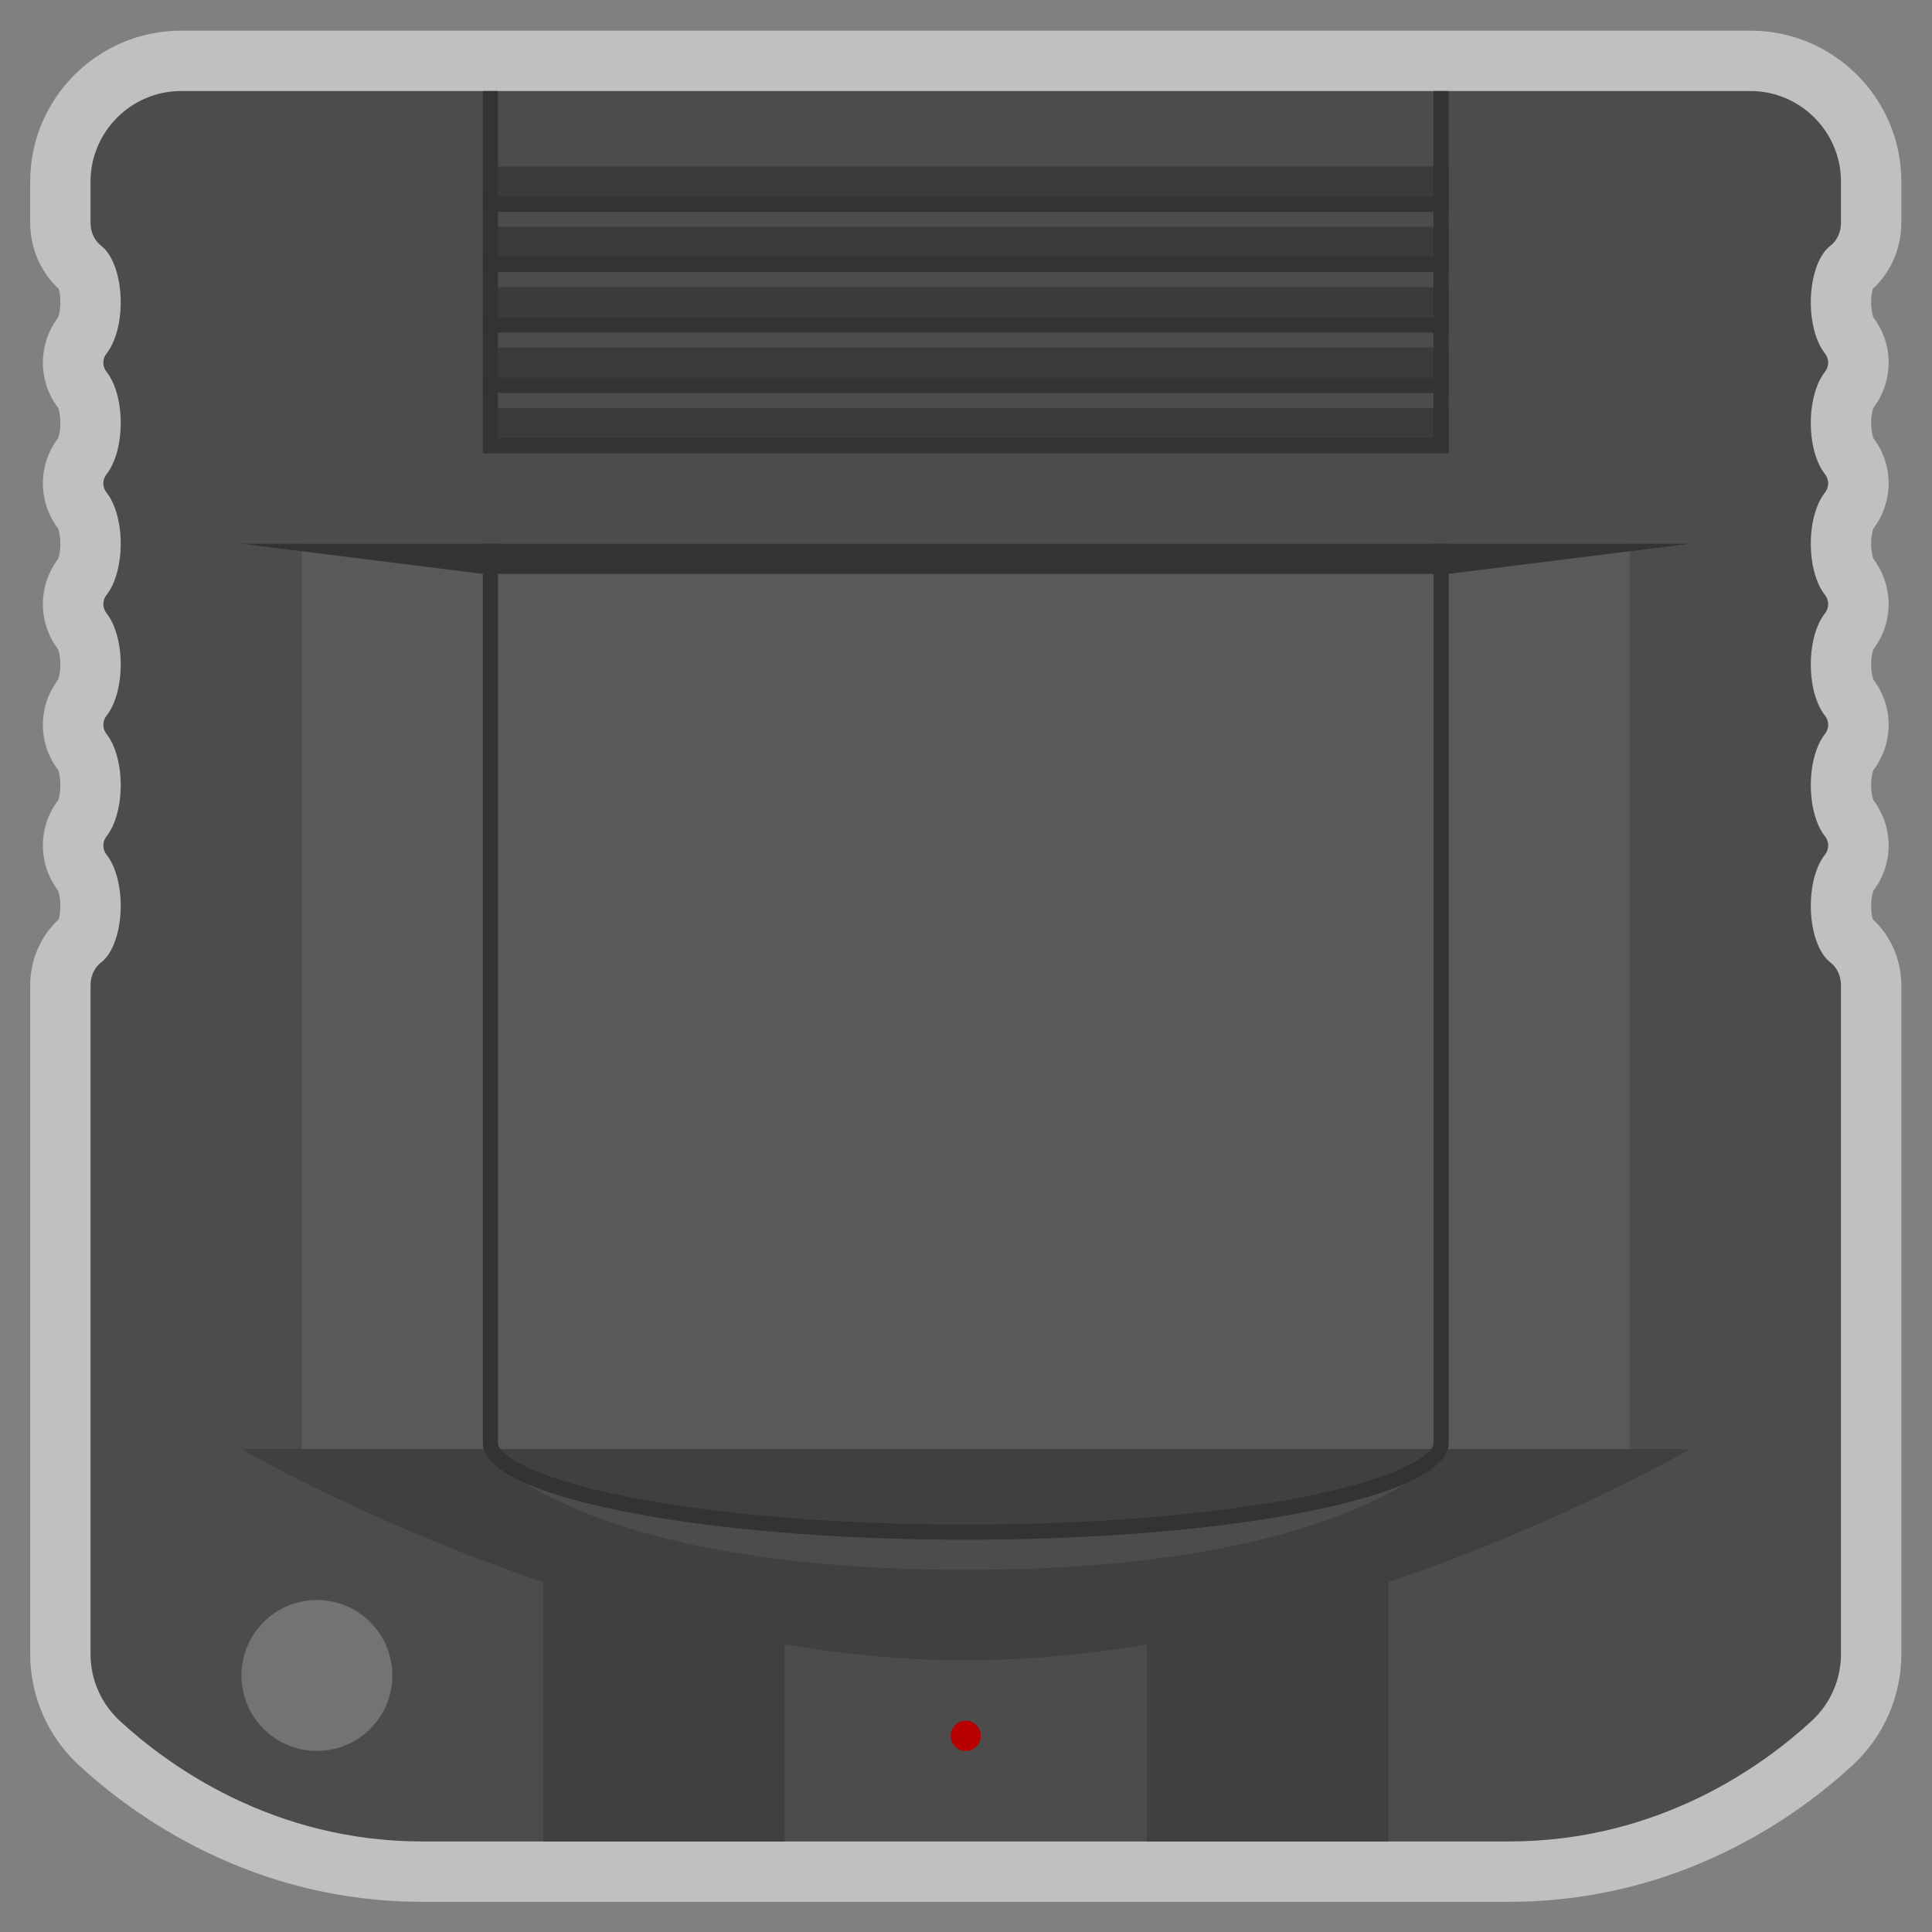 <?xml version="1.0" encoding="UTF-8" standalone="no"?>
<svg
   xmlns:dc="http://purl.org/dc/elements/1.1/"
   xmlns:cc="http://creativecommons.org/ns#"
   xmlns:rdf="http://www.w3.org/1999/02/22-rdf-syntax-ns#"
   xmlns:svg="http://www.w3.org/2000/svg"
   xmlns="http://www.w3.org/2000/svg"
   viewBox="0 0 341.333 341.333"
   height="256"
   width="256"
   xml:space="preserve"
   id="svg2"
   version="1.1"><rect x="0" y="0" width="341.333" height="341.333" fill="#808080" stroke="none"/><defs
     id="defs6"><clipPath
       id="clipPath18"
       clipPathUnits="userSpaceOnUse"><path
         id="path16"
         d="M 0,256 H 256 V 0 H 0 Z" /></clipPath><clipPath
       id="clipPath26"
       clipPathUnits="userSpaceOnUse"><path
         id="path24"
         d="M 4,252 H 252 V 4 H 4 Z" /></clipPath></defs><g
     transform="matrix(1.333,0,0,-1.333,0,341.333)"
     id="g10"><g
       id="g12"><g
         clip-path="url(#clipPath18)"
         id="g14"><g
           id="g20"><g
             id="g22" /><g
             id="g34"><g
               style="opacity:0.5"
               id="g32"
               clip-path="url(#clipPath26)"><g
                 id="g30"
                 transform="translate(252,226.536)"><path
                   id="path28"
                   style="fill:#ffffff;fill-opacity:1;fill-rule:nonzero;stroke:none"
                   d="m 0,0 v 5.464 c 0,11.029 -8.972,20 -20,20 h -40 -2 -124 -2 -40 c -11.028,0 -20,-8.971 -20,-20 V 0 c 0,-3.364 1.396,-6.562 3.779,-8.754 0.101,-0.35 0.221,-0.964 0.221,-1.782 0,-1.033 -0.192,-1.74 -0.294,-2.003 -2.695,-3.567 -2.695,-8.426 0,-11.994 0.102,-0.262 0.294,-0.969 0.294,-2.003 0,-1.033 -0.192,-1.74 -0.294,-2.003 -2.695,-3.567 -2.695,-8.426 0,-11.994 0.102,-0.262 0.294,-0.969 0.294,-2.003 0,-1.033 -0.192,-1.74 -0.294,-2.003 -2.695,-3.567 -2.695,-8.426 0,-11.994 0.102,-0.262 0.294,-0.969 0.294,-2.003 0,-1.033 -0.192,-1.74 -0.294,-2.003 -2.695,-3.567 -2.695,-8.426 0,-11.994 0.102,-0.262 0.294,-0.969 0.294,-2.003 0,-1.033 -0.192,-1.74 -0.294,-2.003 -2.695,-3.567 -2.695,-8.426 0,-11.994 0.102,-0.262 0.294,-0.969 0.294,-2.003 0,-0.818 -0.12,-1.431 -0.221,-1.781 -2.383,-2.192 -3.779,-5.391 -3.779,-8.755 v -88.641 c 0,-5.56 2.34,-10.912 6.419,-14.685 7.325,-6.774 22.987,-18.138 45.581,-18.138 h 16 32 48 32 16 c 22.594,0 38.256,11.364 45.58,18.138 4.08,3.773 6.42,9.125 6.42,14.685 v 88.641 c 0,3.364 -1.396,6.564 -3.779,8.755 -0.101,0.351 -0.221,0.964 -0.221,1.781 0,1.034 0.192,1.741 0.294,2.003 2.695,3.567 2.695,8.427 0,11.994 -0.102,0.263 -0.294,0.97 -0.294,2.003 0,1.034 0.192,1.741 0.294,2.003 2.695,3.567 2.695,8.427 0,11.994 -0.102,0.263 -0.294,0.97 -0.294,2.003 0,1.034 0.192,1.741 0.294,2.003 2.695,3.567 2.695,8.427 0,11.994 -0.102,0.263 -0.294,0.97 -0.294,2.003 0,1.034 0.192,1.741 0.294,2.003 2.695,3.567 2.695,8.427 0,11.994 -0.102,0.263 -0.294,0.97 -0.294,2.003 0,1.034 0.192,1.741 0.294,2.003 2.695,3.567 2.695,8.427 0,11.994 -0.102,0.263 -0.294,0.97 -0.294,2.003 0,0.818 0.12,1.431 0.221,1.782 C -1.396,-6.563 0,-3.364 0,0" /></g></g></g></g><g
           transform="translate(240,136)"
           id="g36"><path
             id="path38"
             style="fill:#4c4c4c;fill-opacity:1;fill-rule:nonzero;stroke:none"
             d="m 0,0 c 0,2.857 0.749,5.365 1.876,6.78 0.568,0.714 0.568,1.726 0,2.44 C 0.749,10.635 0,13.143 0,16 c 0,2.857 0.749,5.365 1.876,6.78 0.568,0.714 0.568,1.726 0,2.44 C 0.749,26.635 0,29.143 0,32 c 0,2.857 0.749,5.365 1.876,6.78 0.568,0.714 0.568,1.726 0,2.44 C 0.749,42.635 0,45.143 0,48 c 0,2.857 0.749,5.365 1.876,6.78 0.568,0.714 0.568,1.726 0,2.44 C 0.749,58.635 0,61.143 0,64 c 0,2.857 0.749,5.365 1.876,6.78 0.568,0.714 0.568,1.726 0,2.44 C 0.749,74.635 0,77.143 0,80 0,83.42 1.073,86.339 2.583,87.483 3.521,88.194 4,89.359 4,90.536 V 96 c 0,6.6 -5.4,12 -12,12 h -208 c -6.6,0 -12,-5.4 -12,-12 v -5.464 c 0,-1.177 0.479,-2.342 1.417,-3.053 1.51,-1.144 2.583,-4.063 2.583,-7.483 0,-2.857 -0.749,-5.365 -1.876,-6.78 -0.568,-0.714 -0.568,-1.726 0,-2.44 1.127,-1.415 1.876,-3.923 1.876,-6.78 0,-2.857 -0.749,-5.365 -1.876,-6.78 -0.568,-0.714 -0.568,-1.726 0,-2.44 1.127,-1.415 1.876,-3.923 1.876,-6.78 0,-2.857 -0.749,-5.365 -1.876,-6.78 -0.568,-0.714 -0.568,-1.726 0,-2.44 1.127,-1.415 1.876,-3.923 1.876,-6.78 0,-2.857 -0.749,-5.365 -1.876,-6.78 -0.568,-0.714 -0.568,-1.726 0,-2.44 1.127,-1.415 1.876,-3.923 1.876,-6.78 0,-2.857 -0.749,-5.365 -1.876,-6.78 -0.568,-0.714 -0.568,-1.726 0,-2.44 C -224.749,5.365 -224,2.857 -224,0 c 0,-3.42 -1.073,-6.339 -2.583,-7.483 -0.938,-0.711 -1.417,-1.875 -1.417,-3.053 v -88.642 c 0,-3.347 1.393,-6.538 3.851,-8.811 6.31,-5.835 20.177,-16.011 40.149,-16.011 h 144 c 19.973,0 33.839,10.176 40.148,16.011 2.458,2.273 3.852,5.464 3.852,8.811 v 88.642 C 4,-9.358 3.521,-8.194 2.583,-7.483 1.073,-6.339 0,-3.42 0,0" /></g><path
           id="path40"
           style="fill:#595959;fill-opacity:1;fill-rule:nonzero;stroke:none"
           d="M 216,64 H 40 v 120 h 176 z" /><g
           transform="translate(32,184)"
           id="g42"><path
             id="path44"
             style="fill:#333333;fill-opacity:1;fill-rule:nonzero;stroke:none"
             d="m 0,0 32,-4 h 128 l 32,4 z" /></g><g
           transform="translate(52,34)"
           id="g46"><path
             id="path48"
             style="fill:#737373;fill-opacity:1;fill-rule:nonzero;stroke:none"
             d="m 0,0 c 0,-5.522 -4.477,-10 -10,-10 -5.523,0 -10,4.478 -10,10 0,5.522 4.477,10 10,10 C -4.477,10 0,5.522 0,0" /></g><path
           id="path50"
           style="fill:#3b3b3b;fill-opacity:1;fill-rule:nonzero;stroke:none"
           d="M 192,196 H 64 v 6 h 128 z" /><path
           id="path52"
           style="fill:#3b3b3b;fill-opacity:1;fill-rule:nonzero;stroke:none"
           d="M 192,204 H 64 v 6 h 128 z" /><path
           id="path54"
           style="fill:#3b3b3b;fill-opacity:1;fill-rule:nonzero;stroke:none"
           d="M 192,212 H 64 v 6 h 128 z" /><path
           id="path56"
           style="fill:#3b3b3b;fill-opacity:1;fill-rule:nonzero;stroke:none"
           d="M 192,220 H 64 v 6 h 128 z" /><path
           id="path58"
           style="fill:#3b3b3b;fill-opacity:1;fill-rule:nonzero;stroke:none"
           d="M 192,228 H 64 v 6 h 128 z" /><g
           transform="translate(190,244)"
           id="g60"><path
             id="path62"
             style="fill:#333333;fill-opacity:1;fill-rule:nonzero;stroke:none"
             d="M 0,0 V -46 H -124 V 0 h -2 V -48 H 2 V 0 Z" /></g><path
           id="path64"
           style="fill:#404040;fill-opacity:1;fill-rule:nonzero;stroke:none"
           d="M 104,12 H 72 v 52 h 32 z" /><path
           id="path66"
           style="fill:#404040;fill-opacity:1;fill-rule:nonzero;stroke:none"
           d="m 184,12 h -32 v 52 h 32 z" /><g
           transform="translate(32,64)"
           id="g68"><path
             id="path70"
             style="fill:#404040;fill-opacity:1;fill-rule:nonzero;stroke:none"
             d="m 0,0 c 0,0 48,-28 96,-28 48,0 96,28 96,28 z" /></g><g
           transform="translate(192.111,64)"
           id="g72"><path
             id="path74"
             style="fill:#4c4c4c;fill-opacity:1;fill-rule:nonzero;stroke:none"
             d="m 0,0 h -0.111 c 0,0 0.066,-0.088 0.205,-0.245 C 0.062,-0.163 0.022,-0.082 0,0" /></g><g
           transform="translate(128,52)"
           id="g76"><path
             id="path78"
             style="fill:#4c4c4c;fill-opacity:1;fill-rule:nonzero;stroke:none"
             d="M 0,0 C -26.129,0 -48.586,3.115 -58.529,7.579 -50.906,2.844 -34.009,-4 0,-4 34.009,-4 50.906,2.844 58.529,7.579 48.586,3.115 26.129,0 0,0" /></g><g
           transform="translate(130,26)"
           id="g80"><path
             id="path82"
             style="fill:#b80000;fill-opacity:1;fill-rule:nonzero;stroke:none"
             d="m 0,0 c 0,-1.104 -0.896,-2 -2,-2 -1.104,0 -2,0.896 -2,2 0,1.104 0.896,2 2,2 1.104,0 2,-0.896 2,-2" /></g><g
           transform="translate(190,184)"
           id="g84"><path
             id="path86"
             style="fill:#333333;fill-opacity:1;fill-rule:nonzero;stroke:none"
             d="m 0,0 v -119.272 c 0,-1.01 -3.078,-4.244 -17.135,-7.039 C -29.099,-128.689 -45.032,-130 -62,-130 c -16.968,0 -32.901,1.311 -44.865,3.689 -14.057,2.795 -17.135,6.029 -17.135,7.039 L -124,0 h -2 v -119.272 c 0,-7.03 28.654,-12.728 64,-12.728 35.347,0 64,5.698 64,12.728 V 0 Z" /></g><path
           id="path88"
           style="fill:#333333;fill-opacity:1;fill-rule:nonzero;stroke:none"
           d="M 192,204 H 64 v 2 h 128 z" /><path
           id="path90"
           style="fill:#333333;fill-opacity:1;fill-rule:nonzero;stroke:none"
           d="M 192,212 H 64 v 2 h 128 z" /><path
           id="path92"
           style="fill:#333333;fill-opacity:1;fill-rule:nonzero;stroke:none"
           d="M 192,220 H 64 v 2 h 128 z" /><path
           id="path94"
           style="fill:#333333;fill-opacity:1;fill-rule:nonzero;stroke:none"
           d="M 192,228 H 64 v 2 h 128 z" /></g></g></g></svg>